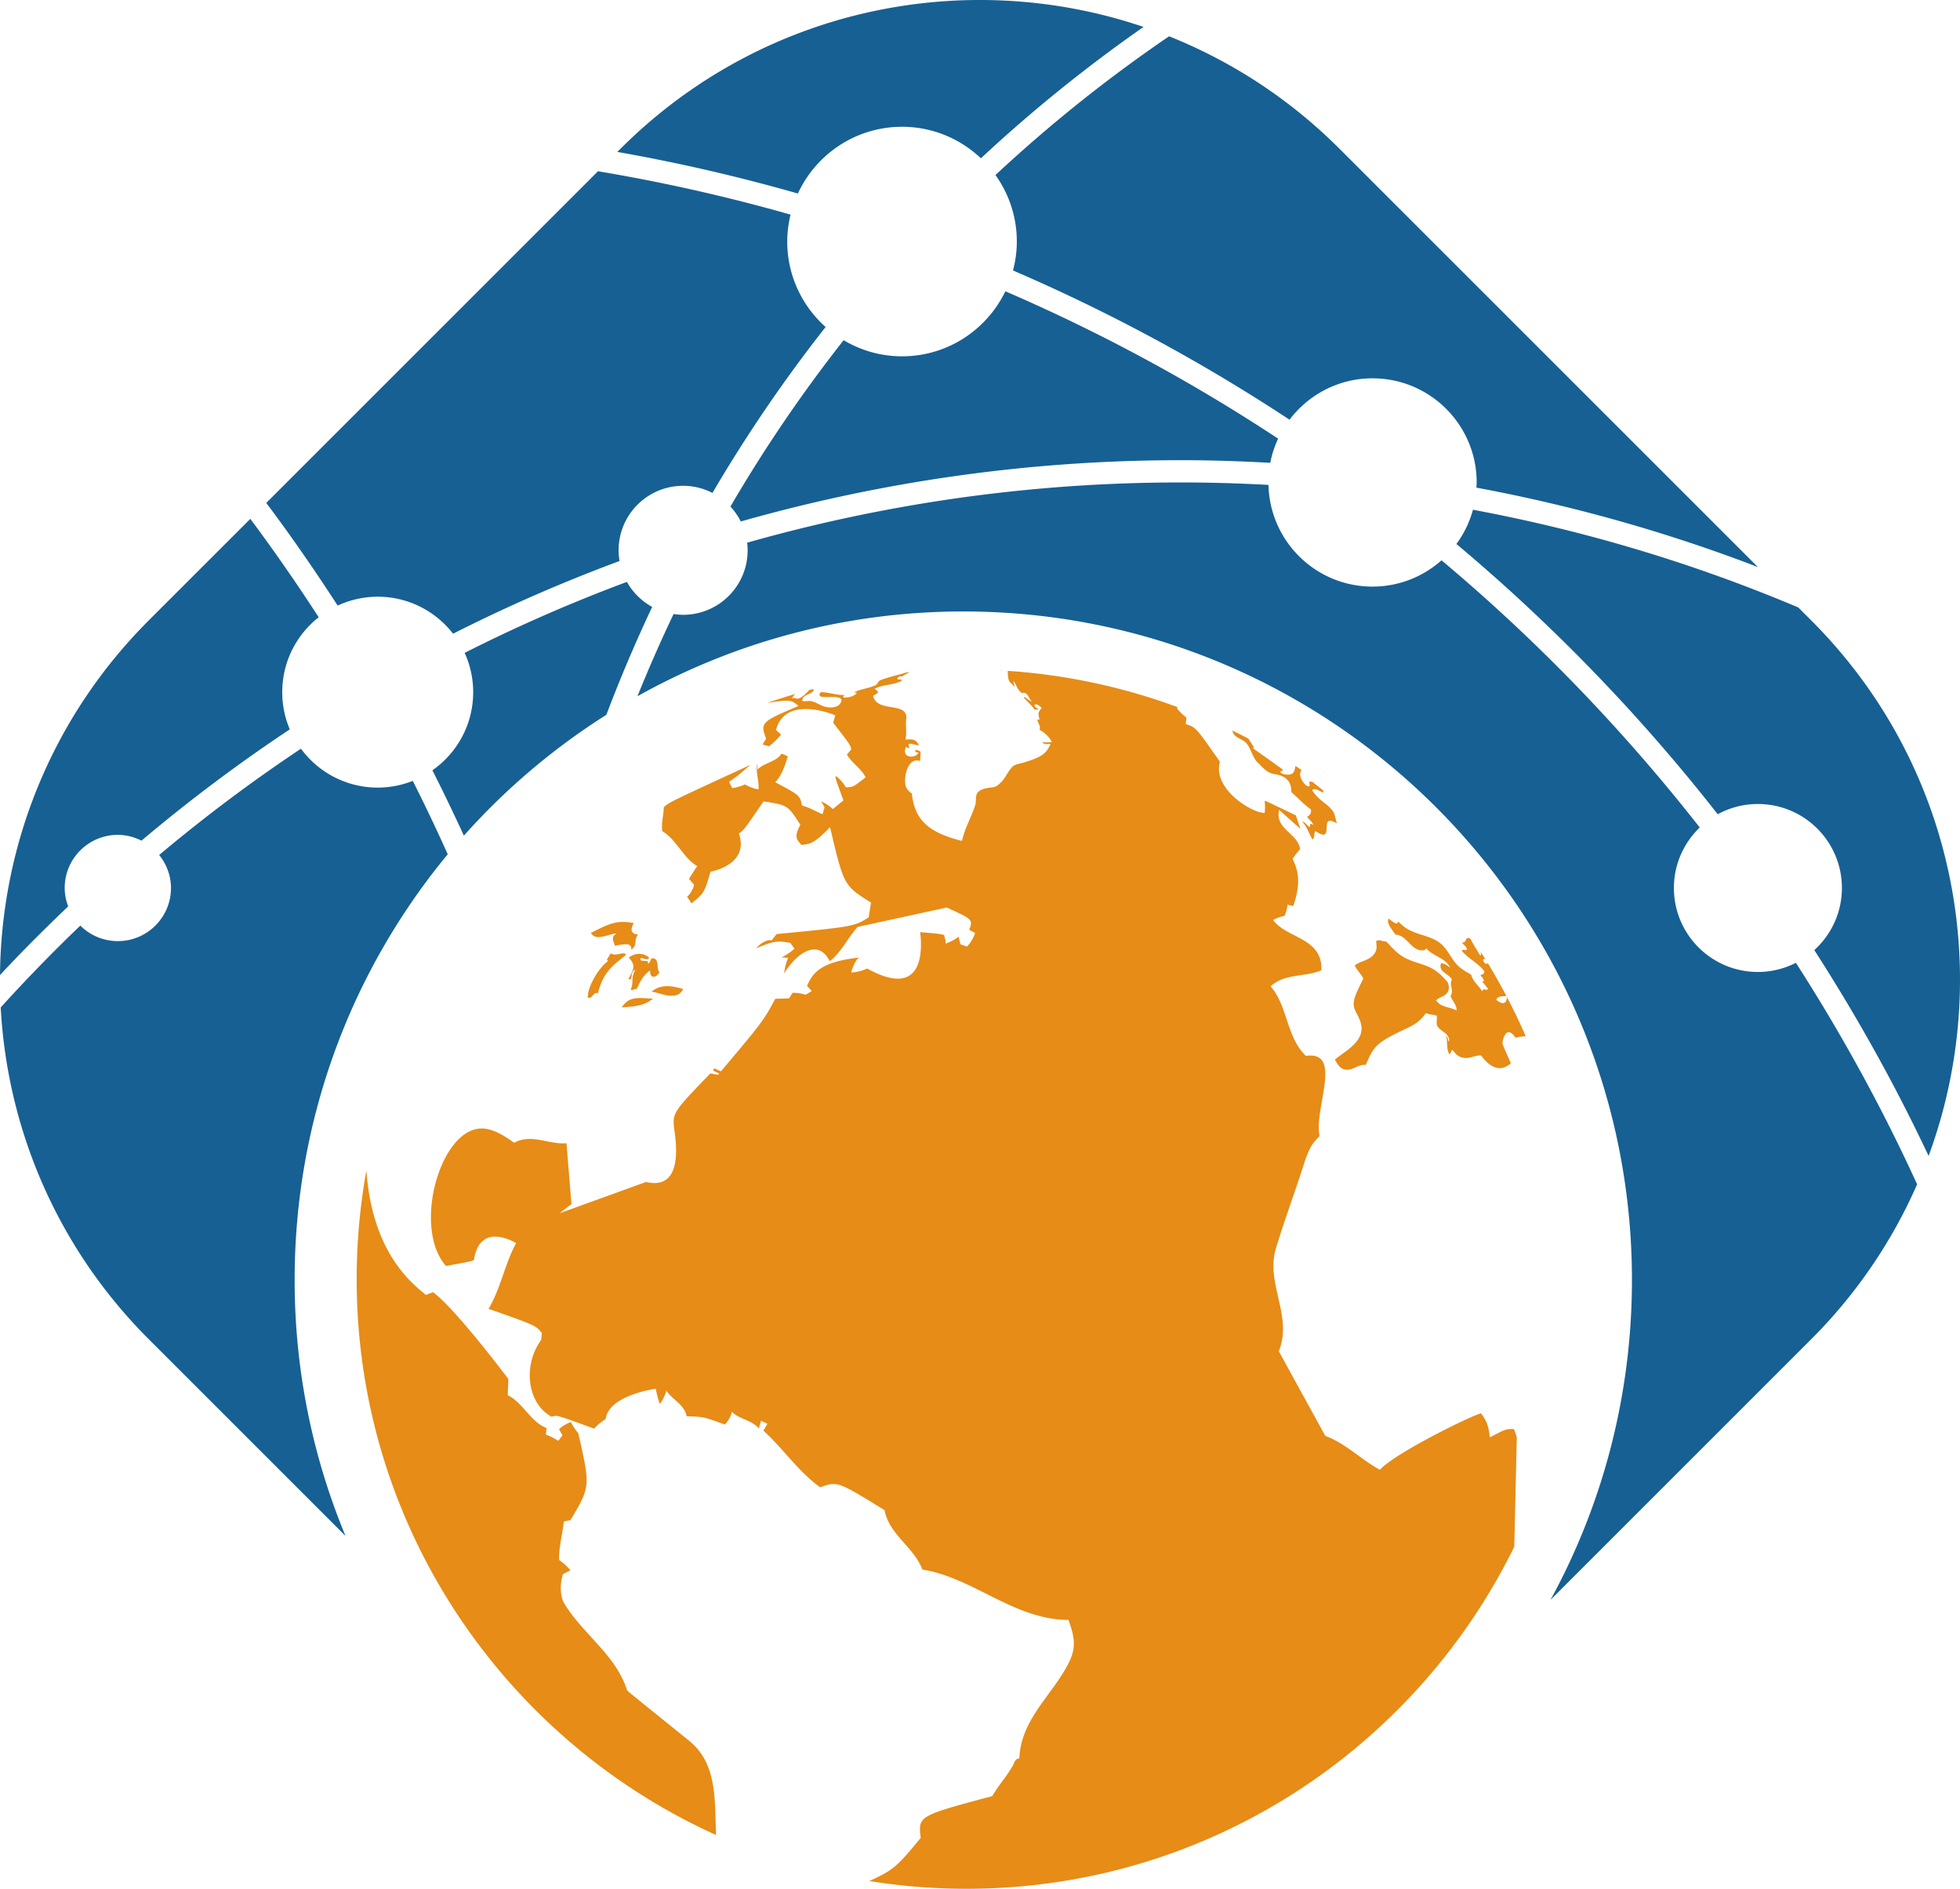 <svg xmlns="http://www.w3.org/2000/svg" height="493.511" width="512" viewBox="0 0 512 493.511"><g fill="#e68c17"><path d="M259.686 175.09l-.08-.003c.026.005.052.018.075.021 0-.005.004-.011.005-.018zM386.078 247.829c.126.142.222.263.31.374-.244-.328-.266-.346-.31-.374zM261.683 175.193c-.125-.007-.251-.017-.377-.025.094.038.19.071.265.073.06 0 .09-.022.112-.048zM169.584 250.242c-.945-.981-3.224-1.646-5.34-.045 1.337 1.598 1.89 2.26-.08 5.531a.89.89 0 0 0 .32.165l.242-.055c.465-.807.07-2.052 1.254-2.496-.513.994-.734 1.593-.769 2.736-.038 1.23-.038 1.23-.447 2.58.562.182 1.004-.394 1.56-.246.898-1.994 1.949-3.961 3.561-4.822-.023.184-.054.433-.036.619.108 1.156 1.293 1.438 2.214.157.067-.091.146-.222.206-.317-.337-.424-.406-.673-.492-1.763-.088-1.124-.249-1.92-1.534-1.911-.712 1.356-.712 1.356-1.016 1.433.227-.656-.117-.727-1.012-.74-.857-.014-1.035-.174-.824-.738.724-.11 1.669.807 2.193-.088z"/><path d="M351.415 279.472c1.954.336 3.416-1.487 5.355-1.222 2.044-4.78 2.669-5.79 10.205-9.323 3.456-1.62 3.991-2.289 5.578-4.276.235.23.235.23 2.72.68.295.99-.335 2.094.374 3.032.68.899 1.808 1.295 2.47 2.212.58.81.45 1.216.31 1.647-.383-1.316-.383-1.316-.763-1.575.667 1.53-.011 3.327.958 4.797.468-.222.332-.882.8-1.102 1.105 1.324 1.474 1.769 2.906 2.045 1.59.309 3.009-.714 4.575-.6 3.529 4.812 6.39 3.317 7.78 2-2.262-4.995-2.262-4.995-2.145-5.75.009-.049.864-4.61 3.34-.886.879-.252 1.779-.338 2.68-.4a159.983 159.983 0 0 0-4.937-10.295l.003.09c0 1.512-.946 2.238-2.753.697a.885.885 0 0 1 .245-.458c.52-.484 1.356-.505 2.405-.518a159.798 159.798 0 0 0-4.864-8.606 1.525 1.525 0 0 1-.526.196c-.76-.62-.727-.806-.65-1.254.151-.018.344-.013.513-.001-.256-.413-.513-.826-.773-1.237l-.654-.903c.22.327.283.557.366.928l-.242.272c-.138-.09-2.115-3.486-2.128-3.515-.292-.614-.526-1.094-1.028-1.07-.76.035-.55 1.157-1.321 1.184-.098.003-.224-.02-.322-.03.375.691 1.287 1.02 1.308 1.948-.41.137-.824-.032-1.24.026-.018.085-.04.196-.06.279 1.609 1.985 4.053 3.033 5.644 5.035.032.036.678.872-.682 1.192-.037.08-.085.182-.125.26.476.34.74.527.885 1.454-.092.011-.213.028-.303.038-.08-.08-.187-.183-.265-.262.44.795 1.155 1.379 1.637 2.141-.058.086-.132.2-.188.282-1.058-.133-1.058-.133-1.071-.133-.101.153-.21.377-.26.552-.852-1.523-2.437-2.567-2.855-4.372-1.561-.89-1.646-.951-2.675-1.686-2.445-1.748-3.194-4.92-5.614-6.686-2.725-1.987-6.313-2.024-9.04-4.008-.566-.41-1.243-1.06-1.773-1.515a1.66 1.66 0 0 1-.265.54c-.938-.107-1.489-.901-2.271-1.286-.284 1.187.118 1.795 1.868 4.177 3.166.14 4.014 4.547 7.51 4.08.229-.142.302-.241.494-.506 1.768 2.082 4.93 2.421 6.295 5.014-1.626-1.076-1.795-1.083-2.413-1.106-.82 2.274 2.078 2.723 2.852 4.263 0 0-.005 0-.016.008-.824 1.355.67 2.91-.362 4.245.403 1.316 1.668 2.276 1.568 3.798-1.747-.939-4.056-.736-5.337-2.62.849-.91 2.283-.979 2.989-2.091.76-1.203.025-2.654.018-2.665-2.954-3.49-4.668-4.036-7.784-5.029-4.31-1.374-5.222-2.357-8.244-5.614-.885.101-1.747-.641-2.649-.081.2 1.749.28 2.471-.737 3.631-1.296 1.479-3.38 1.55-4.847 2.725.595 1.235 1.62 2.19 2.248 3.405-2.679 5.483-3.16 6.469-1.732 9.15 1.667 3.127 2.587 6.044-3.073 10.057a69.573 69.573 0 0 0-2.642 1.987c.78 1.331 1.395 2.383 2.73 2.614zM325.452 194.058c1.397 1.462 1.59 3.634 3 5.086 2.697 2.78 3.01 2.84 5.059 3.227 1.808.341 3.94 1.417 3.812 4.593 1.742 1.491 3.26 3.237 5.151 4.556.033.918-.142 1.321-.754 1.724-.08.04-.186.086-.267.12.428.815 1.387 1.256 1.581 2.237-.469-.365-.51-.358-.752-.328-.106.265.04.586-.197.817-.73-.375-1.05-1.285-1.935-1.446 1.258 1.358 1.774 3.143 2.692 4.694.748-.558.26-1.548.768-2.19 2.444 1.609 2.889 1.038 2.95-.85.055-1.662.21-2.534 2.708-1.155-.479-1.074-.437-2.333-1.173-3.316-1.23-1.635-3.123-2.556-4.414-4.116-.269-.325-.643-.752-.832-1.127-.042-.086.018-.268.11-.302 1.055-.384 1.731.617 2.651.723.037-.04.081-.094.118-.134a1.898 1.898 0 0 0-.11-.35c-.898-.733-1.803-1.46-2.716-2.178-.539-.19-.721-.144-.784-.074-.282.343.122.702-.025 1.047-.202.48-1.291-.124-2.054-1.581-.257-.49-.73-1.406-.096-2.534l.02-.037c-.517-.341-1.03-.686-1.551-1.023-.13.76-.265 1.542-.8 1.96-.805.628-3.235.215-3.132-.532.226-.141.549-.118.691-.398-.422-.38-.422-.38-7.92-5.702.097-.012.226-.045.312-.086.039-.12-.727-1.296-1.468-2.397a162.148 162.148 0 0 0-4.15-2.102c.005.034-.01.047-.002.085.43 1.871 2.428 1.959 3.509 3.09zM156.186 259.554c1.35-5.24 3.262-6.78 7.08-9.852l.27-.219c-.226-.482-.687-.447-1.615-.263-.923.182-1.278.222-1.838.112a1.607 1.607 0 0 1-.555-.248c-.991 1.652-.991 1.652-.995 1.684.15.15.15.15.277.38-2.309 1.592-5.392 6.674-5.264 9.495 1.245.517 1.42-1.658 2.64-1.09z"/><path d="M389.205 375.55c-.432-3.077-.678-3.955-2.309-6.262-2.086.333-22.68 10.472-26.441 14.75-4.928-2.677-8.896-6.892-14.26-8.868l-12.146-22.12c3.743-9.026-3.466-17.734-.784-26.731 2.176-7.303 4.877-14.43 7.187-21.687 1.596-5.01 2.377-5.836 4.26-7.831-1.61-6.899 6.31-22.36-3.584-20.91-5.161-5-4.656-12.87-9.205-18.18 3.762-3.486 9.013-2.307 13.274-4.223.25-8.568-8.981-8.18-12.621-13.088.78-.496 1.985-.943 2.905-1.043.45-.81.778-2.051.839-2.98l1.526.355c2.29-6.807.973-9.754-.188-12.353a28.87 28.87 0 0 1 1.947-2.485c-.45-4.153-6.686-5.232-5.455-10.28 5.318 4.76 5.318 4.76 5.538 4.867a124.55 124.55 0 0 1-1.167-3.43c-7.856-3.788-7.856-3.788-8.175-3.777.14.937.135 2.223-.006 3.158-3.645-.125-13.641-6.458-11.662-13.393-6.299-9.012-6.299-9.012-8.94-9.865l.188-1.678c-.827-.633-1.858-1.594-2.474-2.433.051-.09.112-.197.17-.295a158.23 158.23 0 0 0-44.376-9.477c.055.815-.01 1.644.287 2.431.28.753 1.078 1.074 1.46 1.744.131-.532-.363-.971-.22-1.503.782 1.01.991 2.426 2.214 3.129 1.54-.454 1.713 1.495 2.603 2.201-.8-.194-1.33-.834-2.016-1.212l-.14.21c2.62 2.716 2.62 2.716 2.631 2.958.191.156.191.156 1.308.15-1.142-.845-1.142-.845-1.182-1.21.638-.253.721-.286 1.921.753-.986 1.313-.986 1.313-.565 3.1a.803.803 0 0 0-.529.026c.037.894.963 1.61.514 2.598.388.203 2.359 1.326 3.265 3.271-.855-.064-1.717.15-2.569-.058.445.53.445.53 2.21.48-1.126 2.542-2.163 3.447-7.335 4.972-.764.224-1.907.366-2.497.898-1.35 1.22-1.878 3.06-3.226 4.278-.23.206-.514.51-.764.69-.605.437-1.22.515-2.072.623-.877.114-2.698.35-3.338 1.566-.414.793-.162 2.095-.436 2.946-.849 2.617-2.168 5.045-3.005 7.664-.16.512-.345 1.203-.495 1.717-9.967-2.47-12.345-6.408-13.085-12.37-.593-.42-1.344-1.165-1.561-1.861-.71-2.294.512-7.756 3.671-6.642.156-.205.186-2.382.183-2.401-.388-.276-.388-.276-1.192-.501l-.212.128c.103.538.308.575.915.545-.183.285-.458.714-1.112.933-1.714.58-3.11-.505-2.188-2.408.668.38.668.38.87.295-.24-.73-.24-.73-.15-1.087.524-.044.524-.044 2.67.459-.722-1.413-1.164-1.749-3.554-1.567.14-.754.177-.953.187-1.95.011-1.078-.153-2.159.001-3.24.702-4.975-7.606-1.6-8.648-6.23 1.268-.784 1.268-.784 1.337-.772-.197-.492-.248-.575-.941-1.064 2.206-1.204 4.87-.884 7.067-2.12l-.016-.262c-.338-.123-.693-.065-1.04-.114l-.104-.23c.514-.518.819-.564 1.021-.594.022.07.05.164.07.235.17-.126 1.01-.72 2.203-1.283-.294.027-.59.05-.884.078-2.257.753-4.633 1.142-6.837 2.057-.622.257-.68 1.07-1.301 1.326-.204.083-.472.194-.675.274-.523.207-1.495.452-1.91.558-1.652.416-1.802.483-2.784.905.009.06.02.141.03.2.365-.049.365-.049.51.039-.793 1.132-2.68 1.223-3.454 1.21-.038-.055-.087-.131-.124-.186.16-.242.16-.242.421-.484-2.126.096-4.142-.726-6.254-.742-.871 1.162-.016 1.332 2.231 1.28 1.11-.026 2.966-.069 3.163.709.005.02.094 1.954-2.763 2.005a6.187 6.187 0 0 1-1.32-.134c-1.33-.323-2.446-1.19-3.78-1.505-.721-.172-1.454.152-2.175-.045-.07-.02-.137-.096-.199-.137.244-1.776 2.49-1.37 3.05-2.798-.123-.076-.21-.131-.278-.176-.307.08-.61.166-.915.249-.854.817-1.582 1.791-2.772 2.193-.613.205-1.223-.342-1.838-.002.512-.716.691-.965.943-1.165a158.377 158.377 0 0 0-7.374 2.357c6.136-.96 6.352-.798 8.21.78-9.536 4.063-10.106 4.305-8.45 8.54-.282.455-.655 1.069-.933 1.525.505.139 1.176.323 1.682.46 1.053-.785 2.335-2.009 3.146-3.04-.395-.36-.922-.843-1.314-1.203 2.441-9.366 15.354-3.898 15.484-3.84l-.559 1.93c4.436 5.736 4.436 5.736 4.739 6.985l-1.145 1.348c1.322 2.236 3.694 3.605 4.902 5.937-3.278 2.556-3.278 2.556-5.202 2.612-.54-1.069-1.67-2.307-2.664-2.977-.005.778-.005.778 2.059 6.393-.826.686-1.933 1.591-2.772 2.263-.785-.763-2.04-1.578-3.043-2.017l.88 1.563-.532 1.803c-1.795-.726-3.449-1.8-5.363-2.254-.54-2.667-.54-2.667-6.992-6.101 2.122-2.05 3.247-6.758 3.257-6.804-.477-.206-1.115-.48-1.593-.683-1.523 2.279-4.518 2.337-6.32 4.193v-1.712c-.55 2.319.484 4.571.287 6.877-1.114-.174-2.564-.716-3.532-1.293-.945.446-2.312.835-3.351.95a510.91 510.91 0 0 0-.81-1.656c1.975-1.334 1.975-1.334 4.781-3.718l.824-.7c-21.402 9.861-21.402 9.861-22.665 11.116.007 2.082-.719 4.122-.364 6.224 3.799 2.28 5.317 6.843 9.114 9.127a54.997 54.997 0 0 0-2.148 3.34c.4.458.933 1.066 1.331 1.524-.219 1.067-.99 2.443-1.828 3.137l1.157 1.72c3.326-2.718 3.326-2.718 4.96-8.27.11-.009 10.259-1.815 7.405-9.963 1.374-.993 1.374-.993 6.437-8.405 6.325.976 6.325.976 9.617 6.102-1.626 3.153-1.1 3.733.308 5.281 2.425-.295 3.332-.408 7.456-4.64 3.596 15.236 3.596 15.236 10.699 19.702a501.367 501.367 0 0 0-.607 3.86c-3.91 2.413-3.91 2.413-24.045 4.362-.388.491-.903 1.144-1.291 1.633l-.002-.002h-.016l-.738-.046c-1.152.23-2.584 1.198-3.274 2.15 4.809-2.12 5.84-1.946 8.896-1.43.323.455.754 1.063 1.076 1.52-.897.831-2.264 1.774-3.38 2.273.52.032 1.212.072 1.73.103-.49 1.16-.92 2.816-1.035 4.073 3.07-5.066 8.793-9.398 11.912-3.173 3.095-2.446 4.697-6.101 7.276-8.967a317617264400476700 317617264400476700 0 0 1 .726 3.106c6.836 3.13 6.836 3.13 5.865 5.831.462.249 1.079.579 1.541.826-.38 1.186-1.245 2.693-2.143 3.557l-1.706-.612-.467-1.98c-.907.724-2.317 1.458-3.428 1.801l.063-.612-.447-1.66c-1.71-.34-1.71-.34-6.23-.705.541 4.33 1.14 17.808-13.849 9.488-1.14.585-2.867 1-4.149 1.019.244-1.172.935-2.687 1.69-3.618l.564-.27c-10.861 1.11-12.427 4.447-13.806 7.39l1.241 1.386-1.626.945c-.971-.332-2.358-.532-3.383-.504l-.928 1.448c-1.08.045-2.523.092-3.605.12-3.121 5.776-3.199 5.915-14.176 18.945-.501-.206-.992-.426-1.479-.67-.4-.197-.75.398-.35.599.45.223.9.434 1.36.628l-.307.364c-.678-.119-1.351-.238-2.024-.36-9.961 10.323-9.961 10.323-9.347 14.993.508 3.857 2.05 15.592-7.437 13.357a86.233 86.233 0 0 1 3.106-2.386c-.024-.09-.024-.09-1.324-15.92-4.555.445-9.083-2.603-13.653-.108-1.927-1.348-4.564-3.196-7.355-3.644-11.542-1.86-19.557 25.599-10.46 35.832 6.148-1.12 6.148-1.12 7.282-1.52 1.346-8.77 8.178-6.045 11.052-4.464-3.005 5.475-4.004 11.793-7.215 17.182 12.287 4.33 12.287 4.33 13.92 6.312-.058.595-.111 1.193-.164 1.79-4.943 6.789-3.594 16.745 2.725 20.1 1.334-.477 1.334-.477 11.103 3.113.77-.892 1.994-1.923 3.012-2.521.769-6.23 12.97-7.903 13.09-7.911.216 1.218.625 2.822 1.06 3.978.722-.907 1.385-2.356 1.712-3.466 1.548 2.396 4.679 3.543 5.287 6.686 4.416.123 4.416.123 9.988 2.16.797-.817 1.638-2.215 1.82-3.34 2 2.015 5.198 2.102 7.046 4.366.174-.609.408-1.42.58-2.024.496.24 1.16.558 1.656.799-.312.538-.724 1.256-1.036 1.795 5.178 4.69 9.078 10.66 14.815 14.798 4.51-1.618 4.51-1.618 16.817 5.965 1.254 6.471 7.692 9.64 9.881 15.514 13.486 2.195 23.954 13.14 38.184 13.169 1.316 3.888 2.264 6.7.166 10.996-4.156 8.506-12.615 14.786-13.02 25.228-.487.015-.975.032-1.568 1.621-1.586 2.898-3.854 5.336-5.5 8.19-19.375 5.188-19.375 5.188-18.684 10.906-6.048 7.32-6.889 8.324-13.437 11.283a159.766 159.766 0 0 0 25.379 2.03c62.769 0 117.167-36.496 143.109-89.38l.65-28.276c0-.771-.504-1.723-.725-2.465-2.121-.028-2.121-.028-6.287 2.16z"/><path d="M179.978 454.807c-16.11-13-16.11-13-16.176-13.203-3.028-9.433-11.77-14.735-16.55-22.904-.014-.028-1.577-2.893-.183-7.412l1.927-.986c-.736-.93-1.92-2.024-2.912-2.675h-.003c0-.002-.002-.002-.002-.002h-.008l-.002-.001h-.002c-.145-3.43.909-6.715 1.212-10.09l1.742-.344c5.211-8.762 5.211-8.762 2.052-22.676-.68-.813-1.469-1.998-1.97-2.93-1.028.31-2.291 1.1-3.064 1.846.269.48.625 1.122.892 1.602-.33.433-.77 1.005-1.102 1.436a15.981 15.981 0 0 0-3.224-1.626c.053-.512.12-1.197.172-1.71-4.347-1.723-6.05-6.571-10.148-8.585.048-1.404.107-2.806.18-4.205-.103-.157-13.707-18.285-19.692-22.717-.556.21-1.293.494-1.847.706-4.032-3.239-14.054-11.318-15.559-32.515a159.622 159.622 0 0 0-2.539 28.403c0 64.537 38.578 120.233 93.883 145.24-.402-9.042.425-18.599-7.077-24.652zM178.282 258.737c.055-.095.116-.224.164-.32-3.883-1.187-6.285-.971-8.294.746.421-.043.95.1 1.928.38 1.956.558 4.91 1.403 6.202-.806zM165.167 261.012c-1.59.45-2.364 1.641-2.737 2.213 3.345-.252 5.761-.434 7.946-2.133.07-.053.16-.128.229-.182-1.2.008-2.395-.161-3.595-.14-.662.015-1.197.06-1.843.242zM155.67 244.79c1.862.268 3.515-.707 5.3-.9-.756.698-.786.727-.859 1.318-.086.693.484 1.229.458 1.905 3.036-.55 4.422-.804 4.342 1.03.161-.147.388-.324.532-.487.345-.399.481-.737.536-1.337.106-1.165.199-1.34.648-2.166-2.427-.188-1.563-2.003-1.097-2.977-4.177-.786-6.156-.01-11.19 2.595.456.595.766.834 1.33 1.02z"/></g><g fill="#176093"><path d="M78.613 195.626a417.283 417.283 0 0 0-37.032 27.772c1.898 2.373 3.082 5.345 3.082 8.62 0 7.666-6.214 13.88-13.882 13.88a13.833 13.833 0 0 1-9.797-4.051 421.975 421.975 0 0 0-20.8 21.387c1.709 31.546 14.594 62.601 38.692 86.7l51.374 51.373c-8.544-20.6-13.285-43.178-13.285-66.868 0-42.264 15.014-81.02 39.995-111.232a473.562 473.562 0 0 0-9.132-19.177 24.835 24.835 0 0 1-9.158 1.758c-8.236 0-15.516-4.007-20.057-10.162zM118.354 165.58c14.059-7.128 28.584-13.458 43.488-19-.153-.91-.25-1.838-.25-2.791 0-9.309 7.546-16.855 16.854-16.855 2.765 0 5.366.678 7.668 1.858a385.85 385.85 0 0 1 29.556-43.35c-6.138-5.491-10.023-13.447-10.023-22.331 0-2.425.32-4.77.864-7.03a460.31 460.31 0 0 0-50.301-11.334l-86.655 86.657c6.532 8.705 12.73 17.672 18.655 26.83a24.805 24.805 0 0 1 10.458-2.323c8.013.002 15.125 3.796 19.686 9.669zM30.781 218.138c2.231 0 4.31.576 6.178 1.512a423.74 423.74 0 0 1 38.738-29.077 24.845 24.845 0 0 1-1.967-9.721c0-7.946 3.728-15.007 9.517-19.574-5.682-8.768-11.617-17.357-17.858-25.707l-26.513 26.511C13.255 187.704.313 221.186 0 254.764c5.743-6.168 11.708-12.12 17.808-17.934-.559-1.505-.907-3.113-.907-4.812-.001-7.664 6.214-13.88 13.88-13.88zM448.709 212.748a21.852 21.852 0 0 1 10.498-2.672c12.12 0 21.944 9.824 21.944 21.944 0 6.44-2.791 12.212-7.209 16.227 11.066 17.2 21.079 35.142 29.855 53.778 17.367-47.12 7.164-102.1-30.677-139.941l-3.361-3.361c-26.999-11.417-55.458-20.023-84.99-25.537a27.026 27.026 0 0 1-4.317 8.948 472.012 472.012 0 0 1 68.257 70.614zM331.825 120.93a26.866 26.866 0 0 1 2.052-6.316 462.043 462.043 0 0 0-71.249-38.504c-4.846 10.043-15.094 16.99-26.992 16.99-5.58 0-10.788-1.554-15.262-4.209a380.164 380.164 0 0 0-29.565 43.466 16.852 16.852 0 0 1 2.702 3.898c36.546-10.374 75.063-16.013 114.889-16.013 7.861-.001 15.666.25 23.425.688zM235.634 33.127c7.988 0 15.226 3.142 20.6 8.234a388.321 388.321 0 0 1 42.488-34.326c-46.37-15.712-99.688-5.11-136.65 31.852l-.807.807a464.586 464.586 0 0 1 47.16 10.873c4.756-10.288 15.135-17.44 27.21-17.44z"/><path d="M437.266 232.02c0-6.216 2.595-11.815 6.747-15.808-20.006-25.546-42.599-48.973-67.45-69.81-4.803 4.26-11.103 6.867-18.028 6.867-14.811 0-26.833-11.84-27.178-26.569a414.376 414.376 0 0 0-136.184 15.096c.077.655.128 1.316.128 1.991 0 9.308-7.546 16.855-16.855 16.855-.847 0-1.674-.083-2.488-.204a380.628 380.628 0 0 0-9.436 21.476c25.188-14.085 54.202-22.147 85.112-22.147 96.469 0 174.67 78.203 174.67 174.67 0 30.278-7.71 58.752-21.263 83.576l68.081-68.081a132.414 132.414 0 0 0 27.677-40.485c-9.183-20.111-19.812-39.424-31.667-57.877a21.83 21.83 0 0 1-9.925 2.39c-12.117.003-21.941-9.82-21.941-21.94zM163.761 152.043a413.234 413.234 0 0 0-42.382 18.542 24.816 24.816 0 0 1 2.23 10.265c0 8.455-4.219 15.913-10.653 20.423a473.793 473.793 0 0 1 8.218 17.07 175.469 175.469 0 0 1 37.223-31.577 386.104 386.104 0 0 1 11.97-28.186 16.899 16.899 0 0 1-6.606-6.537zM264.622 70.67a467.454 467.454 0 0 1 72.235 38.994c4.967-6.558 12.816-10.813 21.678-10.813 15.029 0 27.21 12.182 27.21 27.21 0 .457-.047.903-.069 1.353 25.372 4.724 49.964 11.694 73.531 20.754L349.925 38.885c-13.128-13.127-28.323-22.92-44.534-29.402a382.181 382.181 0 0 0-45.35 36.25c3.5 4.907 5.58 10.895 5.58 17.38 0 2.615-.369 5.14-.999 7.557z"/></g></svg>